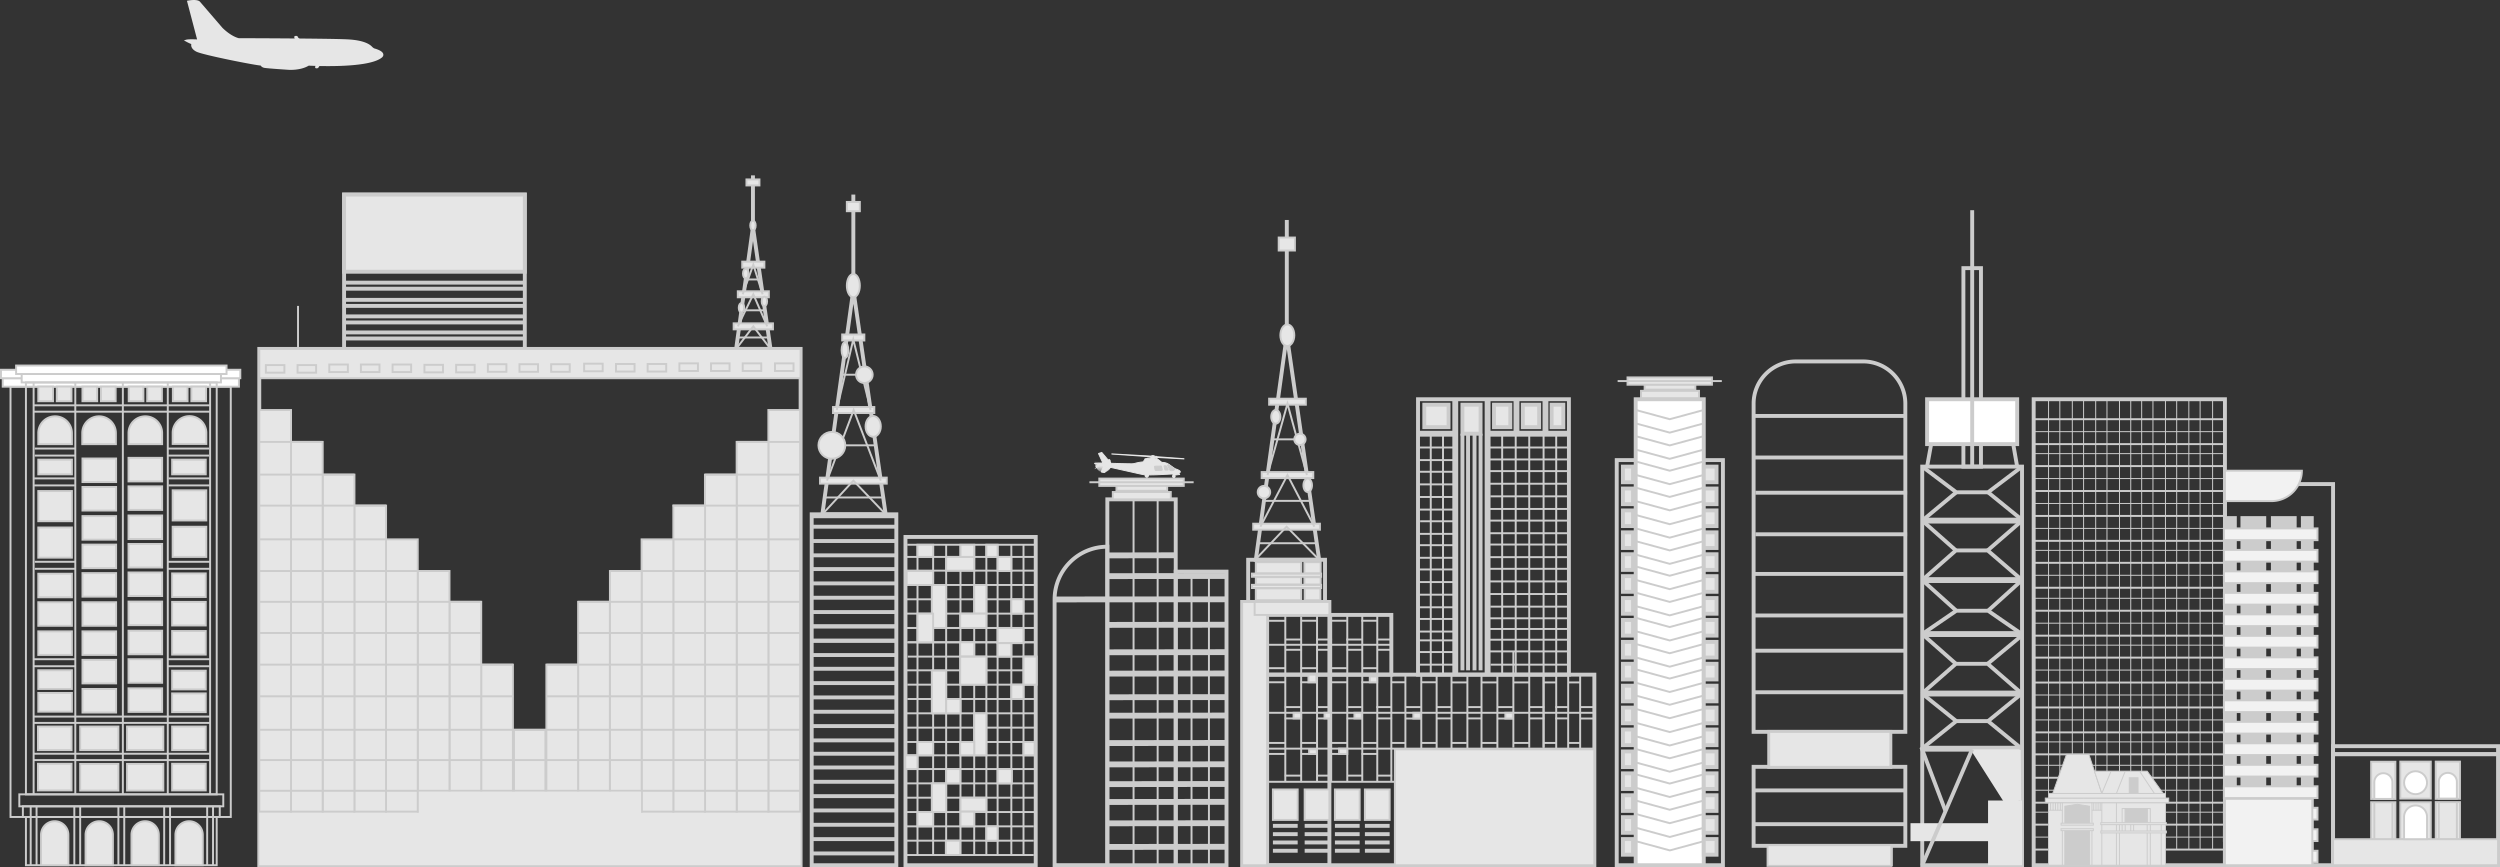 <svg xmlns="http://www.w3.org/2000/svg" xmlns:xlink="http://www.w3.org/1999/xlink" viewBox="0 0 1279.62 443.86"><rect x="0" y="0" width="1279.62" height="443.86" fill="#333333" stroke="none"/><defs><style>.cls-1,.cls-13,.cls-2{fill:none;}.cls-1,.cls-10,.cls-11,.cls-12,.cls-13,.cls-2,.cls-3,.cls-4,.cls-5,.cls-6,.cls-8,.cls-9{stroke:#ccc;}.cls-1,.cls-10,.cls-11,.cls-12,.cls-13,.cls-14,.cls-17,.cls-2,.cls-3,.cls-4,.cls-5,.cls-6,.cls-8,.cls-9{stroke-miterlimit:10;}.cls-1,.cls-3,.cls-5{stroke-width:2px;}.cls-12,.cls-14,.cls-17,.cls-3,.cls-4,.cls-7,.cls-8{fill:#e6e6e6;}.cls-5,.cls-6{fill:#fff;}.cls-8{stroke-width:3px;}.cls-9{fill:#f2f2f2;}.cls-10,.cls-11{fill:#ccc;}.cls-11,.cls-12,.cls-13,.cls-14{stroke-width:0.5px;}.cls-14,.cls-17{stroke:#e6e6e6;}.cls-15{fill:url(#Gradiente_sem_nome_9);}.cls-16{fill:url(#Gradiente_sem_nome_9-2);}</style><linearGradient id="Gradiente_sem_nome_9" x1="1130.5" y1="-25.7" x2="1130.66" y2="-19.27" gradientTransform="matrix(-0.99, -0.1, -0.1, 0.99, 1702.03, 526.4)" gradientUnits="userSpaceOnUse"><stop offset="0.26" stop-color="#e6e6e6" stop-opacity="0"/><stop offset="0.38" stop-color="#e6e6e6" stop-opacity="0.22"/><stop offset="0.54" stop-color="#e6e6e6" stop-opacity="0.49"/><stop offset="0.69" stop-color="#e6e6e6" stop-opacity="0.71"/><stop offset="0.82" stop-color="#e6e6e6" stop-opacity="0.87"/><stop offset="0.93" stop-color="#e6e6e6" stop-opacity="0.96"/><stop offset="1" stop-color="#e6e6e6"/></linearGradient><linearGradient id="Gradiente_sem_nome_9-2" x1="814.03" y1="902.59" x2="814.19" y2="909.02" gradientTransform="matrix(0.99, 0.1, 0.1, -0.99, -321.87, 1208.69)" xlink:href="#Gradiente_sem_nome_9"/></defs><title>Predios</title><g id="Desenho"><rect class="cls-1" x="463.46" y="274.84" width="66.67" height="168.03"/><rect class="cls-1" x="415.46" y="263.25" width="43.33" height="179.61"/><rect class="cls-2" x="5.38" y="197.91" width="112.74" height="220.26"/><rect class="cls-2" x="13.27" y="418.17" width="97.65" height="24.69"/><rect class="cls-1" x="1004.96" y="137.25" width="9" height="101.58"/><rect class="cls-1" x="1194.17" y="386.02" width="84.46" height="56.85"/><rect class="cls-1" x="1138.83" y="247.77" width="55.34" height="195.09"/><rect class="cls-1" x="1040.93" y="204.35" width="97.9" height="238.51"/><rect class="cls-1" x="983.89" y="238.83" width="51.08" height="204.03"/><rect class="cls-1" x="897.58" y="392.5" width="77.66" height="40.44"/><path class="cls-1" d="M919.17,185h34.48a21.59,21.59,0,0,1,21.59,21.59v168a0,0,0,0,1,0,0H897.58a0,0,0,0,1,0,0v-168A21.59,21.59,0,0,1,919.17,185Z"/><rect class="cls-3" x="905.57" y="374.62" width="62" height="17.88"/><rect class="cls-4" x="906.31" y="432.93" width="62" height="9.93"/><rect class="cls-1" x="827.52" y="235.5" width="54.35" height="207.36"/><rect class="cls-5" x="837.22" y="204.35" width="34.85" height="238.51"/><rect class="cls-5" x="986.38" y="204.35" width="46.11" height="22.97"/><rect class="cls-1" x="725.81" y="204.35" width="77.23" height="140.96"/><rect class="cls-1" x="635.79" y="308.11" width="44.66" height="134.76"/><rect class="cls-1" x="648.58" y="345.32" width="167.49" height="97.55"/><rect class="cls-1" x="648.58" y="314.74" width="63.57" height="30.58"/><rect class="cls-1" x="638.87" y="286.51" width="39.33" height="21.59"/><rect class="cls-1" x="1194.17" y="381.93" width="84.46" height="4.09"/><rect class="cls-1" x="601.79" y="292.59" width="26" height="150.28"/><rect class="cls-1" x="566.79" y="255.59" width="35" height="187.28"/><path class="cls-1" d="M566.79,279.83h0a0,0,0,0,1,0,0v163a0,0,0,0,1,0,0h-27a0,0,0,0,1,0,0v-136A27,27,0,0,1,566.79,279.83Z"/><polygon class="cls-1" points="642.79 286.51 658.65 171.59 675.2 286.51 642.79 286.51"/><polygon class="cls-1" points="420.92 263.25 436.78 148.32 453.32 263.25 420.92 263.25"/><line class="cls-3" x1="658.65" y1="171.59" x2="658.65" y2="112.59"/><line class="cls-3" x1="988.46" y1="227.32" x2="986.38" y2="238.83"/><line class="cls-3" x1="1032.48" y1="238.83" x2="1030.46" y2="227.32"/><line class="cls-3" x1="1009.46" y1="238.57" x2="1009.46" y2="107.59"/><rect class="cls-1" x="132.71" y="178.59" width="277.08" height="264.28"/><line class="cls-3" x1="436.78" y1="148.33" x2="436.78" y2="99.59"/><polygon class="cls-1" points="376.79 178.59 385.4 116.21 394.38 178.59 376.79 178.59"/><line class="cls-3" x1="385.4" y1="116.21" x2="385.4" y2="89.76"/><rect class="cls-2" x="9.89" y="406.59" width="104.4" height="6.13"/><rect class="cls-2" x="11.71" y="412.71" width="100.77" height="5.46"/><rect class="cls-6" x="1.39" y="193.59" width="120.9" height="4.33"/><rect class="cls-6" x="0.5" y="189.26" width="122.5" height="4.33"/><rect class="cls-6" x="11.1" y="191.42" width="102" height="4.33"/><rect class="cls-6" x="8.24" y="187.1" width="107.72" height="4.33"/><rect class="cls-2" x="13.27" y="195.75" width="97.65" height="210.84"/><rect class="cls-1" x="176.12" y="99.59" width="92.5" height="79"/></g><g id="Detalhes"><rect class="cls-7" x="132.71" y="415.44" width="277.08" height="27.42"/><rect class="cls-4" x="393.29" y="209.87" width="16.25" height="205.57"/><rect class="cls-4" x="377.05" y="226.19" width="16.25" height="189.25"/><rect class="cls-4" x="360.83" y="242.93" width="16.25" height="172.51"/><rect class="cls-4" x="344.65" y="258.79" width="16.25" height="156.65"/><rect class="cls-4" x="328.4" y="276.07" width="16.25" height="139.37"/><rect class="cls-4" x="312.19" y="292.28" width="16.25" height="123.16"/><rect class="cls-4" x="295.91" y="308.04" width="16.25" height="107.4"/><rect class="cls-4" x="279.66" y="340.2" width="16.25" height="75.24"/><rect class="cls-4" x="246.28" y="340.2" width="16.25" height="75.24"/><rect class="cls-4" x="263.09" y="373.55" width="16.07" height="41.89"/><rect class="cls-4" x="230.06" y="308.04" width="16.25" height="107.4"/><rect class="cls-4" x="213.82" y="292.28" width="16.25" height="123.16"/><rect class="cls-4" x="197.57" y="276.07" width="16.25" height="139.37"/><rect class="cls-4" x="181.35" y="258.79" width="16.25" height="156.65"/><rect class="cls-4" x="165.17" y="242.93" width="16.25" height="172.51"/><rect class="cls-4" x="148.92" y="226.19" width="16.25" height="189.25"/><rect class="cls-4" x="132.71" y="209.87" width="16.25" height="205.57"/><rect class="cls-4" x="132.71" y="178.59" width="277.08" height="15"/><rect class="cls-3" x="176.12" y="99.59" width="92.5" height="39.5"/><line class="cls-3" x1="176.12" y1="144.67" x2="268.62" y2="144.67"/><line class="cls-3" x1="176.12" y1="147.77" x2="268.62" y2="147.77"/><line class="cls-3" x1="176.12" y1="153.48" x2="268.62" y2="153.48"/><line class="cls-3" x1="176.12" y1="156.58" x2="268.62" y2="156.58"/><line class="cls-3" x1="176.12" y1="161.94" x2="268.62" y2="161.94"/><line class="cls-3" x1="176.12" y1="165.04" x2="268.62" y2="165.04"/><line class="cls-3" x1="176.12" y1="170.15" x2="268.62" y2="170.15"/><line class="cls-3" x1="176.12" y1="173.25" x2="268.62" y2="173.25"/><line class="cls-4" x1="132.71" y1="373.55" x2="409.79" y2="373.55"/><line class="cls-4" x1="132.59" y1="389.05" x2="409.67" y2="389.05"/><line class="cls-4" x1="132.72" y1="404.77" x2="409.8" y2="404.77"/><line class="cls-4" x1="279.66" y1="356.41" x2="409.8" y2="356.41"/><line class="cls-4" x1="132.53" y1="356.41" x2="262.67" y2="356.41"/><line class="cls-4" x1="132.53" y1="340.2" x2="262.67" y2="340.2"/><line class="cls-4" x1="132.53" y1="323.99" x2="246.42" y2="323.99"/><line class="cls-4" x1="132.53" y1="308.04" x2="246.42" y2="308.04"/><line class="cls-4" x1="132.65" y1="292.28" x2="230.18" y2="292.28"/><line class="cls-4" x1="132.65" y1="276.07" x2="197.6" y2="276.07"/><line class="cls-4" x1="132.65" y1="258.79" x2="197.6" y2="258.79"/><line class="cls-4" x1="132.58" y1="242.93" x2="181.42" y2="242.93"/><line class="cls-4" x1="132.58" y1="226.19" x2="165.17" y2="226.19"/><line class="cls-4" x1="312.16" y1="292.28" x2="409.7" y2="292.28"/><line class="cls-4" x1="344.6" y1="276.07" x2="409.55" y2="276.07"/><line class="cls-4" x1="344.31" y1="258.79" x2="409.26" y2="258.79"/><line class="cls-4" x1="360.93" y1="242.93" x2="409.76" y2="242.93"/><line class="cls-4" x1="377" y1="226.19" x2="409.59" y2="226.19"/><line class="cls-4" x1="295.82" y1="323.99" x2="409.72" y2="323.99"/><line class="cls-4" x1="295.82" y1="308.04" x2="409.72" y2="308.04"/><line class="cls-4" x1="279.69" y1="340.2" x2="409.83" y2="340.2"/><line class="cls-4" x1="152.54" y1="178.59" x2="152.54" y2="156.58"/><line class="cls-3" x1="415.72" y1="264.25" x2="459.05" y2="264.25"/><line class="cls-3" x1="415.72" y1="269.59" x2="459.05" y2="269.59"/><line class="cls-3" x1="415.46" y1="276.92" x2="458.79" y2="276.92"/><line class="cls-3" x1="415.46" y1="284.25" x2="458.79" y2="284.25"/><line class="cls-3" x1="415.59" y1="291.28" x2="458.92" y2="291.28"/><line class="cls-3" x1="415.33" y1="298.61" x2="458.66" y2="298.61"/><line class="cls-3" x1="415.33" y1="305.95" x2="458.66" y2="305.95"/><line class="cls-3" x1="415.09" y1="313.28" x2="458.42" y2="313.28"/><line class="cls-3" x1="414.83" y1="320.61" x2="458.16" y2="320.61"/><line class="cls-3" x1="414.83" y1="327.95" x2="458.16" y2="327.95"/><line class="cls-3" x1="415.27" y1="320.61" x2="458.6" y2="320.61"/><line class="cls-3" x1="415.01" y1="327.95" x2="458.34" y2="327.95"/><line class="cls-3" x1="415.01" y1="335.28" x2="458.34" y2="335.28"/><line class="cls-3" x1="415.14" y1="342.31" x2="458.47" y2="342.31"/><line class="cls-3" x1="414.88" y1="349.64" x2="458.21" y2="349.64"/><line class="cls-3" x1="414.88" y1="356.97" x2="458.21" y2="356.97"/><line class="cls-3" x1="414.64" y1="364.31" x2="457.97" y2="364.31"/><line class="cls-3" x1="415.38" y1="371.64" x2="458.71" y2="371.64"/><line class="cls-3" x1="415.38" y1="378.97" x2="458.71" y2="378.97"/><line class="cls-3" x1="415.46" y1="385.8" x2="458.79" y2="385.8"/><line class="cls-3" x1="415.59" y1="392.83" x2="458.92" y2="392.83"/><line class="cls-3" x1="415.33" y1="400.16" x2="458.66" y2="400.16"/><line class="cls-3" x1="415.33" y1="407.5" x2="458.66" y2="407.5"/><line class="cls-3" x1="415.09" y1="414.83" x2="458.42" y2="414.83"/><line class="cls-3" x1="415.83" y1="422.16" x2="459.16" y2="422.16"/><line class="cls-3" x1="415.83" y1="429.5" x2="459.16" y2="429.5"/><line class="cls-3" x1="415.83" y1="436.83" x2="459.16" y2="436.83"/><line class="cls-4" x1="463.87" y1="285.06" x2="530.12" y2="285.06"/><line class="cls-4" x1="464.36" y1="278.83" x2="530.61" y2="278.83"/><line class="cls-4" x1="464" y1="292.08" x2="530.12" y2="292.08"/><line class="cls-4" x1="464.09" y1="299.42" x2="529.37" y2="299.42"/><line class="cls-4" x1="464.09" y1="306.75" x2="529.37" y2="306.75"/><line class="cls-4" x1="463.73" y1="314.08" x2="530.12" y2="314.08"/><line class="cls-4" x1="498.65" y1="278.83" x2="498.65" y2="437.64"/><line class="cls-4" x1="504.87" y1="278.83" x2="504.87" y2="437.64"/><line class="cls-4" x1="491.62" y1="278.83" x2="491.62" y2="437.64"/><line class="cls-4" x1="517.65" y1="278.83" x2="517.65" y2="437.64"/><line class="cls-4" x1="523.88" y1="278.83" x2="523.88" y2="437.64"/><line class="cls-4" x1="510.62" y1="278.83" x2="510.62" y2="437.64"/><line class="cls-4" x1="484.29" y1="278.83" x2="484.29" y2="437.64"/><line class="cls-4" x1="477.62" y1="278.83" x2="477.62" y2="437.64"/><line class="cls-4" x1="469.62" y1="278.83" x2="469.62" y2="437.64"/><line class="cls-4" x1="463.34" y1="321.42" x2="528.62" y2="321.42"/><line class="cls-4" x1="464.34" y1="328.75" x2="529.62" y2="328.75"/><line class="cls-4" x1="464.01" y1="321.42" x2="529.29" y2="321.42"/><line class="cls-4" x1="464.61" y1="328.75" x2="529.89" y2="328.75"/><line class="cls-4" x1="464.61" y1="336.08" x2="529.89" y2="336.08"/><line class="cls-4" x1="463.81" y1="343.11" x2="529.09" y2="343.11"/><line class="cls-4" x1="464.42" y1="350.44" x2="529.7" y2="350.44"/><line class="cls-4" x1="464.42" y1="357.78" x2="529.7" y2="357.78"/><line class="cls-4" x1="464.06" y1="365.11" x2="529.34" y2="365.11"/><line class="cls-4" x1="464.17" y1="372.44" x2="529.45" y2="372.44"/><line class="cls-4" x1="464.17" y1="379.78" x2="529.45" y2="379.78"/><line class="cls-4" x1="464.28" y1="386.61" x2="529.57" y2="386.61"/><line class="cls-4" x1="464.48" y1="393.64" x2="529.76" y2="393.64"/><line class="cls-4" x1="464.09" y1="400.97" x2="529.37" y2="400.97"/><line class="cls-4" x1="464.09" y1="408.3" x2="529.37" y2="408.3"/><line class="cls-4" x1="463.73" y1="415.64" x2="530.12" y2="415.64"/><line class="cls-4" x1="463.84" y1="422.97" x2="529.12" y2="422.97"/><line class="cls-4" x1="463.84" y1="430.3" x2="529.12" y2="430.3"/><line class="cls-4" x1="463.84" y1="437.64" x2="529.12" y2="437.64"/><rect class="cls-4" x="469.62" y="278.83" width="8" height="6.23"/><rect class="cls-4" x="464.09" y="292.28" width="13.53" height="7.14"/><rect class="cls-4" x="476.95" y="299.42" width="7.33" height="22"/><rect class="cls-4" x="469.62" y="314.08" width="8" height="14.67"/><rect class="cls-4" x="484.29" y="285.06" width="14.36" height="7.03"/><rect class="cls-4" x="491.62" y="278.83" width="7.03" height="6.23"/><rect class="cls-4" x="504.87" y="278.83" width="5.75" height="6.23"/><rect class="cls-4" x="510.62" y="285.06" width="7.03" height="7.22"/><rect class="cls-4" x="498.65" y="299.42" width="6.23" height="14.67"/><rect class="cls-4" x="491.47" y="314.08" width="13.41" height="7.33"/><rect class="cls-4" x="517.65" y="306.75" width="6.23" height="7.33"/><rect class="cls-4" x="510.62" y="321.42" width="13.25" height="7.77"/><rect class="cls-4" x="510.62" y="329.19" width="7.03" height="6.9"/><rect class="cls-4" x="523.88" y="336.08" width="6.73" height="14.36"/><rect class="cls-4" x="517.65" y="350.44" width="6.23" height="7.33"/><rect class="cls-4" x="491.47" y="336.08" width="13.41" height="14.36"/><rect class="cls-4" x="476.95" y="343.26" width="7.33" height="21.85"/><rect class="cls-4" x="484.29" y="357.78" width="7.33" height="7.33"/><rect class="cls-4" x="469.62" y="379.78" width="8" height="6.83"/><rect class="cls-4" x="463.34" y="386.61" width="6.29" height="7.03"/><rect class="cls-4" x="476.95" y="400.97" width="7.33" height="14.67"/><rect class="cls-4" x="484.29" y="393.64" width="7.18" height="7.33"/><rect class="cls-4" x="469.62" y="415.64" width="8" height="7.33"/><rect class="cls-4" x="491.62" y="408.3" width="13.25" height="7.14"/><rect class="cls-4" x="491.62" y="415.44" width="7.03" height="7.53"/><rect class="cls-4" x="484.13" y="430.3" width="7.33" height="7.33"/><rect class="cls-4" x="504.87" y="422.97" width="5.75" height="7.33"/><rect class="cls-4" x="510.62" y="393.64" width="7.33" height="7.33"/><rect class="cls-4" x="523.88" y="379.78" width="5.69" height="6.83"/><rect class="cls-4" x="498.65" y="365.11" width="6.23" height="21.5"/><rect class="cls-4" x="491.47" y="379.78" width="7.18" height="6.83"/><rect class="cls-4" x="491.47" y="328.75" width="7.18" height="7.18"/><rect class="cls-4" x="136.08" y="186.87" width="9.5" height="3.88"/><rect class="cls-4" x="152.3" y="186.87" width="9.5" height="3.88"/><rect class="cls-4" x="168.54" y="186.57" width="9.5" height="3.88"/><rect class="cls-4" x="184.73" y="186.57" width="9.5" height="3.88"/><rect class="cls-4" x="200.94" y="186.57" width="9.5" height="3.88"/><rect class="cls-4" x="217.25" y="186.72" width="9.5" height="3.88"/><rect class="cls-4" x="233.46" y="186.72" width="9.5" height="3.88"/><rect class="cls-4" x="249.71" y="186.42" width="9.5" height="3.88"/><rect class="cls-4" x="265.89" y="186.42" width="9.5" height="3.88"/><rect class="cls-4" x="282.11" y="186.42" width="9.5" height="3.88"/><rect class="cls-4" x="298.98" y="186.15" width="9.5" height="3.88"/><rect class="cls-4" x="315.29" y="186.3" width="9.5" height="3.88"/><rect class="cls-4" x="331.5" y="186.3" width="9.5" height="3.88"/><rect class="cls-4" x="347.75" y="185.99" width="9.5" height="3.88"/><rect class="cls-4" x="363.93" y="185.99" width="9.5" height="3.88"/><rect class="cls-4" x="380.15" y="185.99" width="9.5" height="3.88"/><rect class="cls-4" x="396.67" y="185.99" width="9.5" height="3.88"/><rect class="cls-4" x="419.73" y="244.47" width="34.15" height="3.08"/><rect class="cls-4" x="641.45" y="268.05" width="34.15" height="3.08"/><rect class="cls-4" x="645.78" y="241.62" width="26.42" height="3.08"/><rect class="cls-4" x="649.6" y="204.07" width="18.79" height="3.08"/><rect class="cls-4" x="426.38" y="208.33" width="21.13" height="3.08"/><rect class="cls-4" x="431.07" y="171.2" width="11.34" height="3.08"/><rect class="cls-4" x="379.91" y="133.92" width="11.34" height="3.08"/><rect class="cls-4" x="382.07" y="91.84" width="6.65" height="3.08"/><rect class="cls-4" x="433.46" y="103.36" width="6.65" height="4.75"/><rect class="cls-4" x="654.5" y="121.58" width="8.3" height="6.65"/><rect class="cls-4" x="377.64" y="149.09" width="15.89" height="3.08"/><rect class="cls-4" x="375.52" y="165.5" width="20.12" height="3.08"/><polyline class="cls-2" points="420.92 263.25 436.81 246.01 453.32 263.25"/><polyline class="cls-2" points="423.3 246.01 436.95 209.87 450.84 246.01"/><polyline class="cls-2" points="428.29 209.87 436.75 173.74 445.64 209.87"/><line class="cls-4" x1="422.11" y1="254.63" x2="452.08" y2="254.63"/><line class="cls-4" x1="425.79" y1="227.94" x2="448.24" y2="227.94"/><path class="cls-4" d="M446.24,344.22" transform="translate(-15.46 -152.41)"/><line class="cls-4" x1="443.04" y1="191.8" x2="430.78" y2="191.8"/><polyline class="cls-2" points="376.79 178.59 385.58 167.04 394.38 178.59"/><polyline class="cls-2" points="377.64 167.04 385.58 150.63 392.71 167.04"/><polyline class="cls-2" points="380.15 150.63 385.58 135.46 390.35 150.63"/><line class="cls-4" x1="377.6" y1="172.74" x2="393.53" y2="172.74"/><line class="cls-4" x1="379.52" y1="158.83" x2="391.53" y2="158.83"/><line class="cls-4" x1="381.69" y1="143.04" x2="388.72" y2="143.04"/><circle class="cls-4" cx="425.79" cy="227.94" r="6.86"/><ellipse class="cls-4" cx="446.94" cy="218.25" rx="3.9" ry="5.33"/><circle class="cls-4" cx="442.42" cy="191.8" r="4.25"/><ellipse class="cls-4" cx="436.78" cy="146.21" rx="3.32" ry="5.96"/><ellipse class="cls-4" cx="432.49" cy="179.21" rx="1.71" ry="4.02"/><ellipse class="cls-4" cx="379.52" cy="157.54" rx="1.38" ry="2.42"/><ellipse class="cls-4" cx="391.25" cy="154.25" rx="1.38" ry="2.42"/><ellipse class="cls-4" cx="385.4" cy="115.42" rx="1.38" ry="2.42"/><ellipse class="cls-4" cx="381.69" cy="140.02" rx="1.38" ry="2.42"/><line class="cls-4" x1="17.21" y1="195.75" x2="17.21" y2="406.59"/><line class="cls-4" x1="38.54" y1="195.75" x2="38.54" y2="406.59"/><line class="cls-4" x1="62.88" y1="195.75" x2="62.88" y2="406.59"/><line class="cls-4" x1="85.88" y1="195.75" x2="85.88" y2="406.59"/><line class="cls-4" x1="107.54" y1="195.75" x2="107.54" y2="406.59"/><path class="cls-4" d="M28,420.34h0a7,7,0,0,1,7,7v15.53a0,0,0,0,1,0,0H21a0,0,0,0,1,0,0V427.34A7,7,0,0,1,28,420.34Z"/><path class="cls-4" d="M50.79,420.34h0a7,7,0,0,1,7,7v15.53a0,0,0,0,1,0,0h-14a0,0,0,0,1,0,0V427.34A7,7,0,0,1,50.79,420.34Z"/><path class="cls-4" d="M96.79,420.34h0a7,7,0,0,1,7,7v15.53a0,0,0,0,1,0,0h-14a0,0,0,0,1,0,0V427.34A7,7,0,0,1,96.79,420.34Z"/><path class="cls-4" d="M74.29,420.34h0a7,7,0,0,1,7,7v15.53a0,0,0,0,1,0,0h-14a0,0,0,0,1,0,0V427.34A7,7,0,0,1,74.29,420.34Z"/><line class="cls-4" x1="38.04" y1="412.71" x2="38.04" y2="442.86"/><line class="cls-4" x1="41.04" y1="412.71" x2="41.04" y2="442.86"/><line class="cls-4" x1="15.71" y1="412.71" x2="15.71" y2="442.86"/><line class="cls-4" x1="18.71" y1="412.71" x2="18.71" y2="442.86"/><line class="cls-4" x1="60.6" y1="412.71" x2="60.6" y2="442.86"/><line class="cls-4" x1="63.6" y1="412.71" x2="63.6" y2="442.86"/><line class="cls-4" x1="84.04" y1="412.71" x2="84.04" y2="442.86"/><line class="cls-4" x1="87.04" y1="412.71" x2="87.04" y2="442.86"/><line class="cls-4" x1="106.04" y1="412.71" x2="106.04" y2="442.86"/><line class="cls-4" x1="109.04" y1="412.71" x2="109.04" y2="442.86"/><line class="cls-4" x1="17.21" y1="389.05" x2="107.54" y2="389.05"/><line class="cls-4" x1="17.21" y1="385.8" x2="107.54" y2="385.8"/><line class="cls-4" x1="17.43" y1="370.02" x2="107.76" y2="370.02"/><line class="cls-4" x1="17.43" y1="366.78" x2="107.76" y2="366.78"/><line class="cls-4" x1="17.43" y1="210.72" x2="107.76" y2="210.72"/><line class="cls-4" x1="17.43" y1="207.47" x2="107.76" y2="207.47"/><rect class="cls-4" x="19.43" y="390.94" width="17.2" height="13.63"/><rect class="cls-4" x="41.04" y="391.01" width="19.56" height="13.63"/><rect class="cls-4" x="65.03" y="391.01" width="18.57" height="13.63"/><rect class="cls-4" x="88.11" y="390.94" width="17.19" height="13.63"/><rect class="cls-4" x="19.44" y="371.88" width="17.2" height="12.06"/><rect class="cls-4" x="19.6" y="354.69" width="17.2" height="9.58"/><rect class="cls-4" x="19.6" y="343.06" width="17.2" height="9.58"/><rect class="cls-4" x="88.11" y="354.92" width="17.2" height="9.58"/><rect class="cls-4" x="88.11" y="343.29" width="17.2" height="9.58"/><rect class="cls-4" x="19.6" y="323.16" width="17.2" height="12.06"/><rect class="cls-4" x="19.6" y="308.25" width="17.2" height="12.06"/><rect class="cls-4" x="19.6" y="293.66" width="17.2" height="12.06"/><rect class="cls-4" x="19.6" y="270" width="17.2" height="15.44"/><rect class="cls-4" x="19.6" y="251.34" width="17.2" height="15.44"/><rect class="cls-4" x="88.38" y="269.62" width="17.2" height="15.44"/><rect class="cls-4" x="88.38" y="250.96" width="17.2" height="15.44"/><rect class="cls-4" x="42.22" y="352.65" width="17.2" height="12.06"/><rect class="cls-4" x="42.22" y="337.74" width="17.2" height="12.06"/><rect class="cls-4" x="42.22" y="323.16" width="17.2" height="12.06"/><rect class="cls-4" x="42.22" y="308.25" width="17.2" height="12.06"/><rect class="cls-4" x="42.22" y="293.34" width="17.2" height="12.06"/><rect class="cls-4" x="42.22" y="278.75" width="17.2" height="12.06"/><rect class="cls-4" x="42.22" y="264.17" width="17.2" height="12.06"/><rect class="cls-4" x="42.22" y="249.26" width="17.2" height="12.06"/><rect class="cls-4" x="42.22" y="234.68" width="17.2" height="12.06"/><rect class="cls-4" x="19.6" y="235.27" width="17.2" height="7.52"/><rect class="cls-4" x="19.6" y="197.85" width="7.52" height="7.52"/><rect class="cls-4" x="29.07" y="197.85" width="7.52" height="7.52"/><rect class="cls-4" x="42.21" y="197.85" width="7.52" height="7.52"/><rect class="cls-4" x="51.68" y="197.85" width="7.52" height="7.52"/><rect class="cls-4" x="65.88" y="197.85" width="7.52" height="7.52"/><rect class="cls-4" x="75.35" y="197.85" width="7.52" height="7.52"/><rect class="cls-4" x="88.48" y="197.85" width="7.52" height="7.52"/><rect class="cls-4" x="97.95" y="197.85" width="7.52" height="7.52"/><rect class="cls-4" x="88.11" y="235.27" width="17.2" height="7.52"/><rect class="cls-4" x="65.78" y="352.32" width="17.2" height="12.06"/><rect class="cls-4" x="65.78" y="337.42" width="17.2" height="12.06"/><rect class="cls-4" x="65.78" y="322.83" width="17.2" height="12.06"/><rect class="cls-4" x="65.78" y="307.92" width="17.2" height="12.06"/><rect class="cls-4" x="65.78" y="293.01" width="17.2" height="12.06"/><rect class="cls-4" x="65.78" y="278.43" width="17.2" height="12.06"/><rect class="cls-4" x="65.78" y="263.85" width="17.2" height="12.06"/><rect class="cls-4" x="65.78" y="248.94" width="17.2" height="12.06"/><rect class="cls-4" x="65.78" y="234.35" width="17.2" height="12.06"/><rect class="cls-4" x="88.11" y="322.99" width="17.2" height="12.06"/><rect class="cls-4" x="88.11" y="308.08" width="17.2" height="12.06"/><rect class="cls-4" x="88.11" y="293.5" width="17.2" height="12.06"/><rect class="cls-4" x="41.04" y="371.88" width="19.56" height="12.06"/><rect class="cls-4" x="65.03" y="371.88" width="18.57" height="12.06"/><rect class="cls-4" x="88.11" y="371.88" width="17.2" height="12.06"/><line class="cls-4" x1="16.88" y1="341.01" x2="38.54" y2="341.01"/><line class="cls-4" x1="16.88" y1="337.42" x2="38.54" y2="337.42"/><line class="cls-4" x1="85.96" y1="341.01" x2="107.45" y2="341.01"/><line class="cls-4" x1="85.96" y1="337.42" x2="107.45" y2="337.42"/><line class="cls-4" x1="17.78" y1="291.14" x2="38.62" y2="291.14"/><line class="cls-4" x1="17.78" y1="287.55" x2="38.62" y2="287.55"/><line class="cls-4" x1="85.88" y1="291.14" x2="107.97" y2="291.14"/><line class="cls-4" x1="85.88" y1="287.55" x2="107.97" y2="287.55"/><line class="cls-4" x1="17.47" y1="248.46" x2="38.31" y2="248.46"/><line class="cls-4" x1="17.47" y1="244.87" x2="38.31" y2="244.87"/><line class="cls-4" x1="86.23" y1="248.46" x2="107.72" y2="248.46"/><line class="cls-4" x1="86.23" y1="244.87" x2="107.72" y2="244.87"/><line class="cls-4" x1="17.75" y1="233.19" x2="38.58" y2="233.19"/><line class="cls-4" x1="17.75" y1="229.59" x2="38.58" y2="229.59"/><line class="cls-4" x1="85.5" y1="233.19" x2="107" y2="233.19"/><line class="cls-4" x1="85.5" y1="229.59" x2="107" y2="229.59"/><path class="cls-4" d="M28.2,213.09h0a8.6,8.6,0,0,1,8.6,8.6v5.65a0,0,0,0,1,0,0H19.6a0,0,0,0,1,0,0v-5.65A8.6,8.6,0,0,1,28.2,213.09Z"/><path class="cls-4" d="M50.71,213.09h0a8.6,8.6,0,0,1,8.6,8.6v5.65a0,0,0,0,1,0,0H42.11a0,0,0,0,1,0,0v-5.65A8.6,8.6,0,0,1,50.71,213.09Z"/><path class="cls-4" d="M74.38,213.09h0a8.6,8.6,0,0,1,8.6,8.6v5.65a0,0,0,0,1,0,0H65.78a0,0,0,0,1,0,0v-5.65A8.6,8.6,0,0,1,74.38,213.09Z"/><path class="cls-4" d="M97,213h0a8.6,8.6,0,0,1,8.6,8.6v5.65a0,0,0,0,1,0,0H88.38a0,0,0,0,1,0,0v-5.65A8.6,8.6,0,0,1,97,213Z"/><line class="cls-8" x1="539.79" y1="306.83" x2="627.79" y2="306.75"/><line class="cls-8" x1="566.79" y1="319.86" x2="627.79" y2="319.77"/><line class="cls-8" x1="567.34" y1="294.89" x2="628.34" y2="294.81"/><line class="cls-8" x1="567.06" y1="284.29" x2="601.79" y2="284.21"/><line class="cls-8" x1="566.79" y1="333.88" x2="627.79" y2="333.8"/><line class="cls-8" x1="566.24" y1="344.8" x2="627.24" y2="344.72"/><line class="cls-8" x1="566.79" y1="356.89" x2="627.79" y2="356.81"/><line class="cls-8" x1="567.06" y1="366.33" x2="628.06" y2="366.25"/><line class="cls-8" x1="567.06" y1="380.35" x2="628.06" y2="380.27"/><line class="cls-8" x1="566.52" y1="391.27" x2="627.52" y2="391.19"/><line class="cls-8" x1="567.06" y1="401.36" x2="628.06" y2="401.28"/><line class="cls-8" x1="567.34" y1="410.5" x2="628.34" y2="410.42"/><line class="cls-8" x1="566.79" y1="421.42" x2="627.79" y2="421.34"/><line class="cls-8" x1="567.34" y1="433.51" x2="628.34" y2="433.43"/><line class="cls-4" x1="580.21" y1="255.59" x2="580.21" y2="442.86"/><line class="cls-4" x1="592.54" y1="255.59" x2="592.54" y2="442.86"/><line class="cls-4" x1="609.88" y1="294.89" x2="609.88" y2="442.86"/><line class="cls-4" x1="618.79" y1="294.89" x2="618.79" y2="442.86"/><rect class="cls-4" x="569.59" y="251.84" width="29.67" height="3.75"/><rect class="cls-4" x="571.45" y="248.54" width="25.96" height="2.67"/><rect class="cls-4" x="562.68" y="244.96" width="43.22" height="3.75"/><line class="cls-4" x1="557.62" y1="246.84" x2="610.96" y2="246.84"/><rect class="cls-4" x="839.95" y="200.05" width="29.67" height="3.75"/><rect class="cls-4" x="841.8" y="196.76" width="25.96" height="2.67"/><rect class="cls-4" x="833.04" y="193.17" width="43.22" height="3.75"/><line class="cls-4" x1="827.98" y1="195.05" x2="881.31" y2="195.05"/><rect class="cls-4" x="635.79" y="308.11" width="12.79" height="134.76"/><rect class="cls-4" x="642.19" y="308.11" width="38.26" height="6.63"/><polyline class="cls-2" points="642.46 286.51 658.53 269.59 675.2 286.51"/><polyline class="cls-2" points="645.13 269.59 658.99 243.16 672.76 269.59"/><line class="cls-4" x1="643.96" y1="278.05" x2="673.98" y2="278.05"/><line class="cls-4" x1="646.95" y1="256.37" x2="670.86" y2="256.37"/><polyline class="cls-2" points="648.77 243.16 658.99 206.61 668.95 243.16"/><line class="cls-4" x1="651.29" y1="224.88" x2="666.32" y2="224.88"/><ellipse class="cls-4" cx="658.92" cy="171.59" rx="3.56" ry="5.5"/><ellipse class="cls-4" cx="653.01" cy="213.34" rx="2.34" ry="3.5"/><circle class="cls-4" cx="665.37" cy="224.88" r="2.89"/><circle class="cls-4" cx="646.95" cy="251.9" r="3.19"/><ellipse class="cls-4" cx="669.35" cy="248.4" rx="2.19" ry="3.44"/><rect class="cls-4" x="640.82" y="293.59" width="35.39" height="1.63"/><rect class="cls-4" x="640.82" y="299.35" width="35.39" height="1.63"/><rect class="cls-4" x="642.79" y="287.75" width="23.26" height="5.67"/><rect class="cls-4" x="667.65" y="287.75" width="8.33" height="5.67"/><rect class="cls-4" x="642.79" y="295.42" width="23.21" height="3.73"/><rect class="cls-4" x="667.65" y="295.45" width="8.33" height="3.73"/><rect class="cls-4" x="642.79" y="301.15" width="23.21" height="6.07"/><rect class="cls-4" x="667.8" y="301.15" width="8.04" height="6.07"/><line class="cls-4" x1="648.77" y1="330.03" x2="712.15" y2="330.03"/><line class="cls-4" x1="648.68" y1="364.84" x2="816.07" y2="364.84"/><line class="cls-4" x1="648.68" y1="383.19" x2="816.07" y2="383.19"/><rect class="cls-4" x="713.97" y="383.56" width="102.1" height="59.31"/><line class="cls-4" x1="713.97" y1="400.16" x2="648.77" y2="400.16"/><rect class="cls-4" x="651.54" y="404.08" width="12.67" height="15.59"/><rect class="cls-4" x="667.79" y="404.08" width="12.67" height="15.59"/><rect class="cls-4" x="683.27" y="404.08" width="12.67" height="15.59"/><rect class="cls-4" x="698.62" y="404.08" width="12.67" height="15.59"/><line class="cls-3" x1="651.54" y1="422.71" x2="664.21" y2="422.71"/><line class="cls-3" x1="651.54" y1="426.96" x2="664.21" y2="426.96"/><line class="cls-3" x1="651.54" y1="431.21" x2="664.21" y2="431.21"/><line class="cls-3" x1="651.54" y1="435.46" x2="664.21" y2="435.46"/><line class="cls-3" x1="667.79" y1="422.71" x2="680.46" y2="422.71"/><line class="cls-3" x1="667.79" y1="426.96" x2="680.46" y2="426.96"/><line class="cls-3" x1="667.79" y1="431.21" x2="680.46" y2="431.21"/><line class="cls-3" x1="667.79" y1="435.46" x2="680.46" y2="435.46"/><line class="cls-3" x1="683.27" y1="422.71" x2="695.93" y2="422.71"/><line class="cls-3" x1="683.27" y1="426.96" x2="695.93" y2="426.96"/><line class="cls-3" x1="683.27" y1="431.21" x2="695.93" y2="431.21"/><line class="cls-3" x1="683.27" y1="435.46" x2="695.93" y2="435.46"/><line class="cls-3" x1="698.62" y1="422.71" x2="711.28" y2="422.71"/><line class="cls-3" x1="698.62" y1="426.96" x2="711.28" y2="426.96"/><line class="cls-3" x1="698.62" y1="431.21" x2="711.28" y2="431.21"/><line class="cls-3" x1="698.62" y1="435.46" x2="711.28" y2="435.46"/><line class="cls-4" x1="657.88" y1="314.74" x2="657.88" y2="400.16"/><line class="cls-4" x1="674.13" y1="315.25" x2="674.13" y2="399.97"/><line class="cls-4" x1="681.37" y1="315.25" x2="681.37" y2="399.97"/><line class="cls-4" x1="666" y1="315.62" x2="666" y2="400.34"/><line class="cls-4" x1="689.6" y1="314.74" x2="689.6" y2="399.97"/><line class="cls-4" x1="697.27" y1="314.19" x2="697.27" y2="399.97"/><line class="cls-4" x1="704.95" y1="315.25" x2="704.95" y2="399.97"/><line class="cls-4" x1="712.15" y1="315.25" x2="712.15" y2="399.97"/><line class="cls-4" x1="719.35" y1="344.8" x2="719.35" y2="383.32"/><line class="cls-4" x1="751.08" y1="344.77" x2="751.08" y2="383.38"/><line class="cls-4" x1="766.43" y1="345.13" x2="766.43" y2="383.38"/><line class="cls-4" x1="727.48" y1="344.97" x2="727.48" y2="383.17"/><line class="cls-4" x1="742.95" y1="344.71" x2="742.95" y2="383.32"/><line class="cls-4" x1="758.3" y1="344.95" x2="758.3" y2="383.32"/><line class="cls-4" x1="774.61" y1="333.52" x2="774.61" y2="382.66"/><line class="cls-4" x1="790.08" y1="344.88" x2="790.08" y2="382.73"/><line class="cls-4" x1="808.8" y1="345.29" x2="808.8" y2="383.19"/><line class="cls-4" x1="802.67" y1="333.29" x2="802.67" y2="383.38"/><line class="cls-8" x1="725.81" y1="221.99" x2="744.88" y2="221.99"/><line class="cls-8" x1="761.83" y1="221.99" x2="803.04" y2="221.99"/><path class="cls-8" d="M766.53,356.77" transform="translate(-15.46 -152.41)"/><line class="cls-8" x1="744.88" y1="344.71" x2="744.88" y2="204.07"/><line class="cls-8" x1="761.43" y1="344.71" x2="761.43" y2="204.07"/><line class="cls-8" x1="776.21" y1="204.07" x2="776.21" y2="221.08"/><line class="cls-8" x1="791.05" y1="204.07" x2="791.05" y2="221.08"/><line class="cls-4" x1="768.88" y1="221.99" x2="768.88" y2="344.71"/><line class="cls-4" x1="732.33" y1="221.99" x2="732.33" y2="344.71"/><line class="cls-4" x1="738.6" y1="221.99" x2="738.6" y2="344.71"/><line class="cls-4" x1="775.81" y1="221.99" x2="775.81" y2="344.71"/><polyline class="cls-4" points="782.74 221.99 782.74 333.59 782.74 382.73"/><polyline class="cls-4" points="790.08 221.99 790.08 333.59 790.08 382.73"/><polyline class="cls-4" points="796.54 222.82 796.54 334.42 796.54 383.56"/><line class="cls-4" x1="735.34" y1="345.29" x2="735.34" y2="383.19"/><line class="cls-4" x1="725.81" y1="229.05" x2="744.88" y2="229.05"/><line class="cls-4" x1="726.34" y1="235.5" x2="745.4" y2="235.5"/><line class="cls-4" x1="726.48" y1="241.47" x2="745.54" y2="241.47"/><line class="cls-4" x1="726" y1="247.93" x2="745.07" y2="247.93"/><line class="cls-4" x1="726.21" y1="254.38" x2="745.27" y2="254.38"/><line class="cls-4" x1="726.73" y1="260.83" x2="745.8" y2="260.83"/><line class="cls-4" x1="726.88" y1="266.81" x2="745.94" y2="266.81"/><line class="cls-4" x1="726.4" y1="273.26" x2="745.47" y2="273.26"/><line class="cls-4" x1="725.28" y1="279.05" x2="744.34" y2="279.05"/><line class="cls-4" x1="725.8" y1="285.51" x2="744.87" y2="285.51"/><line class="cls-4" x1="725.95" y1="291.48" x2="745.01" y2="291.48"/><line class="cls-4" x1="725.47" y1="297.93" x2="744.53" y2="297.93"/><line class="cls-4" x1="725.68" y1="304.39" x2="744.74" y2="304.39"/><line class="cls-4" x1="726.2" y1="310.84" x2="745.27" y2="310.84"/><line class="cls-4" x1="726.34" y1="316.81" x2="745.41" y2="316.81"/><line class="cls-4" x1="725.87" y1="323.26" x2="744.93" y2="323.26"/><line class="cls-4" x1="726.3" y1="327.78" x2="745.36" y2="327.78"/><line class="cls-4" x1="726.44" y1="333.75" x2="745.5" y2="333.75"/><line class="cls-4" x1="761.98" y1="235.17" x2="803.04" y2="235.17"/><line class="cls-4" x1="761.43" y1="241.14" x2="802.23" y2="241.14"/><line class="cls-4" x1="762.39" y1="247.6" x2="802.67" y2="247.6"/><line class="cls-4" x1="762.81" y1="254.05" x2="803.04" y2="254.05"/><line class="cls-4" x1="761.72" y1="260.5" x2="802.75" y2="260.5"/><line class="cls-4" x1="761.3" y1="266.47" x2="803.04" y2="266.47"/><line class="cls-4" x1="761.98" y1="272.93" x2="802.07" y2="272.93"/><line class="cls-4" x1="760.91" y1="278.72" x2="802.75" y2="278.72"/><line class="cls-4" x1="761.98" y1="285.18" x2="802.67" y2="285.18"/><line class="cls-4" x1="762.27" y1="291.15" x2="803.04" y2="291.15"/><line class="cls-4" x1="761.3" y1="297.6" x2="803.04" y2="297.6"/><line class="cls-4" x1="761.72" y1="304.05" x2="803.04" y2="304.05"/><line class="cls-4" x1="762.79" y1="310.51" x2="802.67" y2="310.51"/><line class="cls-4" x1="762.11" y1="316.48" x2="803.04" y2="316.48"/><line class="cls-4" x1="762.11" y1="321.93" x2="803.04" y2="321.93"/><line class="cls-4" x1="761.98" y1="327.44" x2="802.67" y2="327.44"/><line class="cls-4" x1="761.43" y1="333.42" x2="802.15" y2="333.42"/><line class="cls-4" x1="725.96" y1="340.2" x2="745.03" y2="340.2"/><line class="cls-4" x1="762.95" y1="340.2" x2="802.67" y2="340.2"/><line class="cls-4" x1="761.43" y1="229.05" x2="802.67" y2="229.05"/><line class="cls-3" x1="748.54" y1="343.11" x2="748.54" y2="221.99"/><line class="cls-3" x1="751.42" y1="343.11" x2="751.42" y2="221.99"/><line class="cls-3" x1="754.73" y1="343.11" x2="754.73" y2="221.99"/><line class="cls-3" x1="757.82" y1="343.11" x2="757.82" y2="221.99"/><rect class="cls-3" x="748.54" y="207.14" width="9.28" height="14.85"/><rect class="cls-3" x="764.7" y="207.14" width="8.35" height="11.51"/><rect class="cls-3" x="729.03" y="207.14" width="12.41" height="11.51"/><rect class="cls-3" x="779.45" y="207.14" width="8.35" height="11.51"/><rect class="cls-3" x="794.19" y="207.14" width="5.99" height="11.51"/><line class="cls-4" x1="648.77" y1="317.75" x2="657.88" y2="317.75"/><line class="cls-4" x1="657.88" y1="327.34" x2="665.91" y2="327.34"/><line class="cls-4" x1="666.05" y1="317.72" x2="674.08" y2="317.72"/><line class="cls-4" x1="673.78" y1="327.34" x2="681.82" y2="327.34"/><line class="cls-4" x1="681.37" y1="317.72" x2="689.4" y2="317.72"/><line class="cls-4" x1="689.14" y1="327.34" x2="697.18" y2="327.34"/><line class="cls-4" x1="696.86" y1="317.72" x2="704.89" y2="317.72"/><line class="cls-4" x1="704.89" y1="327.34" x2="712.92" y2="327.34"/><line class="cls-4" x1="657.78" y1="332.59" x2="666.44" y2="332.59"/><line class="cls-4" x1="665.73" y1="342" x2="674.4" y2="342"/><line class="cls-4" x1="673.78" y1="332.59" x2="681.37" y2="332.59"/><line class="cls-4" x1="681.37" y1="342" x2="689.35" y2="342"/><line class="cls-4" x1="689.35" y1="332.59" x2="697.18" y2="332.59"/><line class="cls-4" x1="697.33" y1="342" x2="704.89" y2="342"/><line class="cls-4" x1="704.89" y1="332.59" x2="712.15" y2="332.59"/><line class="cls-4" x1="648.68" y1="342" x2="657.78" y2="342"/><line class="cls-4" x1="665.73" y1="349.22" x2="674.13" y2="349.22"/><line class="cls-4" x1="665.87" y1="380.27" x2="674.26" y2="380.27"/><line class="cls-4" x1="665.87" y1="385.9" x2="674.26" y2="385.9"/><line class="cls-4" x1="681.19" y1="349.22" x2="689.58" y2="349.22"/><line class="cls-4" x1="681.5" y1="380.27" x2="689.9" y2="380.27"/><line class="cls-4" x1="681.19" y1="385.9" x2="689.58" y2="385.9"/><line class="cls-4" x1="696.92" y1="349.22" x2="705.31" y2="349.22"/><line class="cls-4" x1="696.92" y1="380.27" x2="705.31" y2="380.27"/><line class="cls-4" x1="696.92" y1="385.9" x2="705.31" y2="385.9"/><line class="cls-4" x1="712.15" y1="349.22" x2="719.35" y2="349.22"/><line class="cls-4" x1="712.15" y1="380.27" x2="719.35" y2="380.27"/><line class="cls-4" x1="727.48" y1="349.22" x2="735.34" y2="349.22"/><line class="cls-4" x1="727.48" y1="380.27" x2="735.34" y2="380.27"/><line class="cls-4" x1="743.08" y1="349.3" x2="750.95" y2="349.3"/><line class="cls-4" x1="742.89" y1="380.27" x2="750.75" y2="380.27"/><line class="cls-4" x1="758.43" y1="349.3" x2="766.3" y2="349.3"/><line class="cls-4" x1="758.43" y1="380.27" x2="766.3" y2="380.27"/><line class="cls-4" x1="774.74" y1="349.3" x2="782.61" y2="349.3"/><line class="cls-4" x1="774.74" y1="380.27" x2="782.61" y2="380.27"/><line class="cls-4" x1="789.77" y1="349.3" x2="796.79" y2="349.3"/><line class="cls-4" x1="789.77" y1="380.27" x2="796.79" y2="380.27"/><line class="cls-4" x1="802.67" y1="349.3" x2="809.06" y2="349.3"/><line class="cls-4" x1="802.67" y1="380.27" x2="809.06" y2="380.27"/><line class="cls-4" x1="648.72" y1="349.22" x2="657.73" y2="349.22"/><line class="cls-4" x1="649.11" y1="380.27" x2="658.12" y2="380.27"/><line class="cls-4" x1="649.11" y1="385.9" x2="658.12" y2="385.9"/><line class="cls-4" x1="657.61" y1="361.92" x2="666" y2="361.92"/><line class="cls-4" x1="657.61" y1="367.72" x2="666" y2="367.72"/><line class="cls-4" x1="657.61" y1="397" x2="666" y2="397"/><line class="cls-4" x1="674.13" y1="361.92" x2="681.77" y2="361.92"/><line class="cls-4" x1="674.13" y1="367.72" x2="681.77" y2="367.72"/><line class="cls-4" x1="673.98" y1="397" x2="681.62" y2="397"/><line class="cls-4" x1="689.34" y1="361.92" x2="696.98" y2="361.92"/><line class="cls-4" x1="689.34" y1="367.72" x2="696.98" y2="367.72"/><line class="cls-4" x1="689.6" y1="397" x2="697.25" y2="397"/><line class="cls-4" x1="704.49" y1="361.92" x2="712.14" y2="361.92"/><line class="cls-4" x1="704.89" y1="367.72" x2="712.54" y2="367.72"/><line class="cls-4" x1="704.89" y1="397" x2="712.54" y2="397"/><line class="cls-4" x1="719.59" y1="361.92" x2="727.24" y2="361.92"/><line class="cls-4" x1="719.59" y1="367.77" x2="727.24" y2="367.77"/><line class="cls-4" x1="735.45" y1="361.92" x2="743.1" y2="361.92"/><line class="cls-4" x1="735.45" y1="367.72" x2="743.1" y2="367.72"/><line class="cls-4" x1="750.86" y1="361.92" x2="758.51" y2="361.92"/><line class="cls-4" x1="750.9" y1="367.72" x2="758.55" y2="367.72"/><line class="cls-4" x1="766.69" y1="361.92" x2="774.34" y2="361.92"/><line class="cls-4" x1="766.69" y1="367.77" x2="774.34" y2="367.77"/><line class="cls-4" x1="782.81" y1="361.92" x2="790.46" y2="361.92"/><line class="cls-4" x1="782.81" y1="367.72" x2="790.46" y2="367.72"/><line class="cls-4" x1="796.08" y1="361.92" x2="802.8" y2="361.92"/><line class="cls-4" x1="796.08" y1="367.72" x2="802.8" y2="367.72"/><line class="cls-4" x1="808.8" y1="361.92" x2="816.45" y2="361.92"/><line class="cls-4" x1="808.8" y1="367.77" x2="816.45" y2="367.77"/><rect class="cls-4" x="669.72" y="345.32" width="4.06" height="3.91"/><rect class="cls-4" x="701.11" y="346.25" width="3.78" height="2.97"/><rect class="cls-4" x="677.95" y="364.84" width="3.24" height="2.88"/><rect class="cls-4" x="662.11" y="364.84" width="3.89" height="2.88"/><rect class="cls-4" x="693.26" y="364.84" width="3.72" height="2.88"/><rect class="cls-4" x="670.06" y="383.56" width="3.91" height="2.34"/><rect class="cls-4" x="685.39" y="383.19" width="4.2" height="2.71"/><rect class="cls-4" x="723.42" y="364.84" width="3.82" height="2.92"/><rect class="cls-4" x="770.52" y="364.84" width="3.82" height="2.92"/><rect class="cls-4" x="905.57" y="374.62" width="62" height="17.88"/><rect class="cls-4" x="904.72" y="432.6" width="63.37" height="10.6"/><line class="cls-3" x1="897.58" y1="212.9" x2="975.24" y2="212.9"/><line class="cls-3" x1="897.58" y1="234.17" x2="975.24" y2="234.17"/><line class="cls-3" x1="898.48" y1="252.2" x2="976.14" y2="252.2"/><line class="cls-3" x1="898.48" y1="273.47" x2="976.14" y2="273.47"/><line class="cls-3" x1="897.12" y1="293.76" x2="974.78" y2="293.76"/><line class="cls-3" x1="897.12" y1="315.03" x2="974.78" y2="315.03"/><line class="cls-3" x1="898.03" y1="333.06" x2="975.69" y2="333.06"/><line class="cls-3" x1="898.03" y1="354.33" x2="975.69" y2="354.33"/><line class="cls-3" x1="897.12" y1="404.57" x2="974.78" y2="404.57"/><line class="cls-3" x1="897.12" y1="421.85" x2="974.78" y2="421.85"/><rect class="cls-3" x="830.69" y="238.83" width="5.19" height="8.01"/><rect class="cls-3" x="830.69" y="250.05" width="5.19" height="8.01"/><rect class="cls-3" x="830.69" y="261.26" width="5.19" height="8.01"/><rect class="cls-3" x="830.69" y="272.48" width="5.19" height="8.01"/><rect class="cls-3" x="830.69" y="283.69" width="5.19" height="8.01"/><rect class="cls-3" x="830.69" y="294.9" width="5.19" height="8.01"/><rect class="cls-3" x="830.69" y="306.12" width="5.19" height="8.01"/><rect class="cls-3" x="830.69" y="317.33" width="5.19" height="8.01"/><rect class="cls-3" x="830.69" y="328.55" width="5.19" height="8.01"/><rect class="cls-3" x="830.69" y="339.76" width="5.19" height="8.01"/><rect class="cls-3" x="830.69" y="350.97" width="5.19" height="8.01"/><rect class="cls-3" x="830.69" y="362.19" width="5.19" height="8.01"/><rect class="cls-3" x="830.69" y="373.4" width="5.19" height="8.01"/><rect class="cls-3" x="830.69" y="384.62" width="5.19" height="8.01"/><rect class="cls-3" x="830.69" y="395.83" width="5.19" height="8.01"/><rect class="cls-3" x="830.69" y="407.05" width="5.19" height="8.01"/><rect class="cls-3" x="830.69" y="418.26" width="5.19" height="8.01"/><rect class="cls-3" x="830.69" y="429.47" width="5.19" height="8.01"/><rect class="cls-3" x="872.07" y="238.83" width="6.53" height="8.01"/><rect class="cls-3" x="872.07" y="250.05" width="6.53" height="8.01"/><rect class="cls-3" x="872.07" y="261.26" width="6.53" height="8.01"/><rect class="cls-3" x="872.07" y="272.48" width="6.53" height="8.01"/><rect class="cls-3" x="872.07" y="283.69" width="6.53" height="8.01"/><rect class="cls-3" x="872.07" y="294.9" width="6.53" height="8.01"/><rect class="cls-3" x="872.07" y="306.12" width="6.53" height="8.01"/><rect class="cls-3" x="872.07" y="317.33" width="6.53" height="8.01"/><rect class="cls-3" x="872.07" y="328.55" width="6.53" height="8.01"/><rect class="cls-3" x="872.07" y="339.76" width="6.53" height="8.01"/><rect class="cls-3" x="872.07" y="350.97" width="6.53" height="8.01"/><rect class="cls-3" x="872.07" y="362.19" width="6.53" height="8.01"/><rect class="cls-3" x="872.07" y="373.4" width="6.53" height="8.01"/><rect class="cls-3" x="872.07" y="384.62" width="6.53" height="8.01"/><rect class="cls-3" x="872.07" y="395.83" width="6.53" height="8.01"/><rect class="cls-3" x="872.07" y="407.05" width="6.53" height="8.01"/><rect class="cls-3" x="872.07" y="418.26" width="6.53" height="8.01"/><rect class="cls-3" x="872.07" y="429.47" width="6.53" height="8.01"/><polyline class="cls-2" points="837.22 209.84 854.65 214.57 872.07 209.84"/><polyline class="cls-2" points="837.22 216.71 854.65 221.44 872.07 216.71"/><polyline class="cls-2" points="837.22 223.25 854.65 227.98 872.07 223.25"/><polyline class="cls-2" points="837.22 230.12 854.65 234.85 872.07 230.12"/><polyline class="cls-2" points="837.22 236.2 854.65 240.93 872.07 236.2"/><polyline class="cls-2" points="837.22 243.08 854.65 247.81 872.07 243.08"/><polyline class="cls-2" points="837.22 249.61 854.65 254.34 872.07 249.61"/><polyline class="cls-2" points="837.22 256.49 854.65 261.22 872.07 256.49"/><polyline class="cls-2" points="837.22 263.58 854.65 268.31 872.07 263.58"/><polyline class="cls-2" points="837.22 270.46 854.65 275.19 872.07 270.46"/><polyline class="cls-2" points="837.22 277 854.65 281.73 872.07 277"/><polyline class="cls-2" points="837.22 283.87 854.65 288.6 872.07 283.87"/><polyline class="cls-2" points="837.22 289.95 854.65 294.68 872.07 289.95"/><polyline class="cls-2" points="837.22 296.83 854.65 301.56 872.07 296.83"/><polyline class="cls-2" points="837.22 303.36 854.65 308.09 872.07 303.36"/><polyline class="cls-2" points="837.22 310.24 854.65 314.97 872.07 310.24"/><polyline class="cls-2" points="837.22 316.22 854.65 320.95 872.07 316.22"/><polyline class="cls-2" points="837.22 323.09 854.65 327.82 872.07 323.09"/><polyline class="cls-2" points="837.22 329.63 854.65 334.36 872.07 329.63"/><polyline class="cls-2" points="837.22 336.5 854.65 341.24 872.07 336.5"/><polyline class="cls-2" points="837.22 342.58 854.65 347.31 872.07 342.58"/><polyline class="cls-2" points="837.22 349.46 854.65 354.19 872.07 349.46"/><polyline class="cls-2" points="837.22 356 854.65 360.73 872.07 356"/><polyline class="cls-2" points="837.22 362.87 854.65 367.6 872.07 362.87"/><polyline class="cls-2" points="837.22 369.96 854.65 374.7 872.07 369.96"/><polyline class="cls-2" points="837.22 376.84 854.65 381.57 872.07 376.84"/><polyline class="cls-2" points="837.22 383.38 854.65 388.11 872.07 383.38"/><polyline class="cls-2" points="837.22 390.25 854.65 394.98 872.07 390.25"/><polyline class="cls-2" points="837.22 396.33 854.65 401.06 872.07 396.33"/><polyline class="cls-2" points="837.22 403.21 854.65 407.94 872.07 403.21"/><polyline class="cls-2" points="837.22 409.74 854.65 414.47 872.07 409.74"/><polyline class="cls-2" points="837.22 416.62 854.65 421.35 872.07 416.62"/><polyline class="cls-2" points="837.27 423.67 854.7 428.4 872.12 423.67"/><polyline class="cls-2" points="837.27 430.55 854.7 435.28 872.12 430.55"/><line class="cls-8" x1="1034.97" y1="266.47" x2="983.89" y2="266.47"/><line class="cls-8" x1="1034.97" y1="296.91" x2="983.89" y2="296.91"/><line class="cls-8" x1="983.77" y1="324.54" x2="1034.85" y2="324.54"/><line class="cls-8" x1="983.77" y1="354.98" x2="1034.85" y2="354.98"/><line class="cls-8" x1="983.71" y1="383.22" x2="1034.79" y2="383.22"/><polyline class="cls-1" points="1034.97 238.83 1017.58 251.98 1001.33 251.98 983.89 238.83"/><polyline class="cls-1" points="1034.97 296.91 1017.38 281.73 1001.13 281.73 983.89 296.91"/><polyline class="cls-1" points="983.89 324.54 1001.33 312.6 1017.58 312.6 1034.85 324.54"/><polyline class="cls-1" points="983.77 354.98 1001.13 339.76 1017.38 339.76 1034.85 354.98"/><path class="cls-3" d="M1033,404.39" transform="translate(-15.46 -152.41)"/><line class="cls-3" x1="1034.79" y1="265.95" x2="1017.58" y2="251.98"/><line class="cls-3" x1="1001.33" y1="251.98" x2="983.89" y2="266.47"/><line class="cls-3" x1="1034.97" y1="266.47" x2="1017.38" y2="281.73"/><line class="cls-3" x1="1001.13" y1="281.73" x2="983.89" y2="266.47"/><line class="cls-3" x1="1017.58" y1="312.6" x2="1034.97" y2="296.91"/><line class="cls-3" x1="1001.33" y1="312.6" x2="983.89" y2="296.91"/><line class="cls-3" x1="1017.38" y1="339.76" x2="1034.79" y2="325.34"/><line class="cls-3" x1="1001.13" y1="339.76" x2="983.89" y2="324.54"/><line class="cls-3" x1="1017.58" y1="369.1" x2="1034.85" y2="354.98"/><line class="cls-3" x1="1001.33" y1="369.1" x2="983.77" y2="354.98"/><rect class="cls-7" x="1017.58" y="409.74" width="17.39" height="33.12"/><rect class="cls-7" x="977.88" y="421.35" width="43.67" height="9.2"/><polygon class="cls-7" points="1025.65 410.46 1008.55 383.56 1034.36 383.56 1034.54 409.88 1025.65 410.46"/><line class="cls-3" x1="1009.43" y1="383.56" x2="983.89" y2="442.86"/><polyline class="cls-1" points="995.75 415.05 983.71 383.22 1001.33 369.1 1017.58 369.1 1034.79 383.22"/><rect class="cls-7" x="214.38" y="405.21" width="113.77" height="12.03"/><rect class="cls-4" x="1213.67" y="389.89" width="12.4" height="19.04"/><rect class="cls-4" x="1246.72" y="389.83" width="12.4" height="19.04"/><rect class="cls-4" x="1246.72" y="410.56" width="12.4" height="19.04"/><rect class="cls-4" x="1213.67" y="410.62" width="12.4" height="19.04"/><rect class="cls-4" x="1228.59" y="389.83" width="15.6" height="18.92"/><rect class="cls-4" x="1228.59" y="410.62" width="15.6" height="18.92"/><rect class="cls-4" x="1194.17" y="429.54" width="84.46" height="13.32"/><circle class="cls-6" cx="1236.4" cy="400.63" r="5.88"/><path class="cls-6" d="M1219.92,395.76h0a4.62,4.62,0,0,1,4.62,4.62v8.54a0,0,0,0,1,0,0h-9.25a0,0,0,0,1,0,0v-8.54A4.62,4.62,0,0,1,1219.92,395.76Z"/><path class="cls-6" d="M1252.92,395.59h0a4.62,4.62,0,0,1,4.62,4.62v8.54a0,0,0,0,1,0,0h-9.25a0,0,0,0,1,0,0v-8.54a4.62,4.62,0,0,1,4.62-4.62Z"/><path class="cls-6" d="M1236.4,412.27h0a5.87,5.87,0,0,1,5.87,5.87v11.39a0,0,0,0,1,0,0h-11.75a0,0,0,0,1,0,0V418.15A5.87,5.87,0,0,1,1236.4,412.27Z"/><line class="cls-6" x1="1215.29" y1="410.56" x2="1215.29" y2="429.54"/><line class="cls-6" x1="1224.54" y1="410.56" x2="1224.54" y2="429.54"/><line class="cls-6" x1="1248.3" y1="410.62" x2="1248.3" y2="429.54"/><line class="cls-6" x1="1257.55" y1="410.62" x2="1257.55" y2="429.54"/><path class="cls-9" d="M1138.83,240.93h39.38a0,0,0,0,1,0,0v0a15.56,15.56,0,0,1-15.56,15.56h-23.82a0,0,0,0,1,0,0V240.93A0,0,0,0,1,1138.83,240.93Z"/><rect class="cls-10" x="1147.28" y="264.68" width="12.18" height="177.6"/><rect class="cls-10" x="1162.86" y="264.68" width="12.18" height="177.6"/><rect class="cls-10" x="1138.83" y="264.68" width="5.57" height="177.6"/><rect class="cls-10" x="1178.21" y="264.68" width="5.57" height="177.6"/><rect class="cls-9" x="1138.3" y="270.46" width="47.91" height="6.02"/><rect class="cls-9" x="1138.3" y="281.46" width="47.91" height="6.02"/><rect class="cls-9" x="1138.3" y="292.46" width="47.91" height="6.02"/><rect class="cls-9" x="1138.3" y="303.46" width="47.91" height="6.02"/><rect class="cls-9" x="1138.3" y="314.46" width="47.91" height="6.02"/><rect class="cls-9" x="1138.3" y="325.46" width="47.91" height="6.02"/><rect class="cls-9" x="1138.3" y="336.46" width="47.91" height="6.02"/><rect class="cls-9" x="1138.3" y="347.46" width="47.91" height="6.02"/><rect class="cls-9" x="1138.3" y="358.46" width="47.91" height="6.02"/><rect class="cls-9" x="1138.3" y="369.46" width="47.91" height="6.02"/><rect class="cls-9" x="1138.3" y="380.46" width="47.91" height="6.02"/><rect class="cls-9" x="1138.3" y="391.46" width="47.91" height="6.02"/><rect class="cls-9" x="1138.3" y="402.46" width="47.91" height="6.02"/><rect class="cls-9" x="1138.3" y="413.46" width="47.91" height="6.02"/><rect class="cls-9" x="1138.3" y="424.46" width="47.91" height="6.02"/><rect class="cls-9" x="1138.3" y="435.46" width="47.91" height="6.02"/><rect class="cls-9" x="1138.83" y="408.87" width="44.71" height="33.99"/><line class="cls-10" x1="1040.93" y1="214.57" x2="1138.3" y2="214.57"/><line class="cls-10" x1="1040.93" y1="227.32" x2="1138.3" y2="227.32"/><line class="cls-10" x1="1040.93" y1="238.57" x2="1138.3" y2="238.57"/><line class="cls-10" x1="1040.93" y1="251.32" x2="1138.3" y2="251.32"/><line class="cls-10" x1="1040.93" y1="264.08" x2="1138.3" y2="264.08"/><line class="cls-10" x1="1040.93" y1="276.83" x2="1138.3" y2="276.83"/><line class="cls-10" x1="1040.93" y1="288.08" x2="1138.3" y2="288.08"/><line class="cls-10" x1="1040.93" y1="300.84" x2="1138.3" y2="300.84"/><line class="cls-10" x1="1040.93" y1="312.6" x2="1138.3" y2="312.6"/><line class="cls-10" x1="1040.93" y1="325.36" x2="1138.3" y2="325.36"/><line class="cls-10" x1="1040.93" y1="336.6" x2="1138.3" y2="336.6"/><line class="cls-10" x1="1040.93" y1="349.36" x2="1138.3" y2="349.36"/><line class="cls-10" x1="1040.93" y1="362.11" x2="1138.3" y2="362.11"/><line class="cls-10" x1="1040.93" y1="374.87" x2="1138.3" y2="374.87"/><line class="cls-10" x1="1040.93" y1="386.12" x2="1138.3" y2="386.12"/><line class="cls-10" x1="1040.93" y1="398.09" x2="1138.3" y2="398.09"/><line class="cls-10" x1="1040.93" y1="410.85" x2="1138.3" y2="410.85"/><line class="cls-10" x1="1040.93" y1="422.09" x2="1138.3" y2="422.09"/><line class="cls-10" x1="1040.93" y1="434.85" x2="1138.3" y2="434.85"/><line class="cls-11" x1="1040.93" y1="220.94" x2="1138.3" y2="220.94"/><line class="cls-11" x1="1040.93" y1="232.19" x2="1138.3" y2="232.19"/><line class="cls-11" x1="1040.93" y1="244.95" x2="1138.3" y2="244.95"/><line class="cls-11" x1="1040.93" y1="257.7" x2="1138.3" y2="257.7"/><line class="cls-11" x1="1040.93" y1="270.46" x2="1138.3" y2="270.46"/><line class="cls-11" x1="1040.93" y1="281.7" x2="1138.3" y2="281.7"/><line class="cls-11" x1="1040.93" y1="294.46" x2="1138.3" y2="294.46"/><line class="cls-11" x1="1040.93" y1="306.23" x2="1138.3" y2="306.23"/><line class="cls-11" x1="1040.93" y1="318.98" x2="1138.3" y2="318.98"/><line class="cls-11" x1="1040.93" y1="330.23" x2="1138.3" y2="330.23"/><line class="cls-11" x1="1040.93" y1="342.98" x2="1138.3" y2="342.98"/><line class="cls-11" x1="1040.93" y1="355.74" x2="1138.3" y2="355.74"/><line class="cls-11" x1="1040.93" y1="368.49" x2="1138.3" y2="368.49"/><line class="cls-11" x1="1040.93" y1="379.74" x2="1138.3" y2="379.74"/><line class="cls-11" x1="1040.93" y1="391.71" x2="1138.3" y2="391.71"/><line class="cls-11" x1="1040.93" y1="404.47" x2="1138.3" y2="404.47"/><line class="cls-11" x1="1040.93" y1="415.71" x2="1138.3" y2="415.71"/><line class="cls-11" x1="1040.93" y1="428.47" x2="1138.3" y2="428.47"/><line class="cls-11" x1="1048.54" y1="204.35" x2="1048.54" y2="434.85"/><line class="cls-11" x1="1054.31" y1="204.35" x2="1054.31" y2="434.85"/><line class="cls-11" x1="1060.71" y1="204.35" x2="1060.71" y2="434.85"/><line class="cls-11" x1="1066.48" y1="204.35" x2="1066.48" y2="434.85"/><line class="cls-11" x1="1072.68" y1="204.35" x2="1072.68" y2="434.85"/><line class="cls-11" x1="1078.45" y1="204.35" x2="1078.45" y2="434.85"/><line class="cls-11" x1="1084.85" y1="204.35" x2="1084.85" y2="434.85"/><line class="cls-11" x1="1090.62" y1="204.35" x2="1090.62" y2="434.85"/><line class="cls-11" x1="1096.21" y1="204.35" x2="1096.21" y2="434.85"/><line class="cls-11" x1="1101.98" y1="204.35" x2="1101.98" y2="434.85"/><line class="cls-11" x1="1108.38" y1="204.35" x2="1108.38" y2="434.85"/><line class="cls-11" x1="1114.14" y1="204.35" x2="1114.14" y2="434.85"/><line class="cls-11" x1="1120.35" y1="204.35" x2="1120.35" y2="434.85"/><line class="cls-11" x1="1126.12" y1="204.35" x2="1126.12" y2="434.85"/><line class="cls-11" x1="1132.52" y1="204.35" x2="1132.52" y2="434.85"/><rect class="cls-12" x="1048.54" y="410.85" width="59.83" height="32.02"/><rect class="cls-12" x="1046.88" y="408.48" width="63.17" height="2.37"/><rect class="cls-12" x="1048.54" y="406.11" width="59.83" height="2.37"/><polygon class="cls-12" points="1050.68 406.11 1075.81 406.11 1069.18 386.12 1057.73 386.12 1050.68 406.11"/><polygon class="cls-12" points="1107.23 406.11 1099.04 394.71 1072.03 394.71 1075.81 406.11 1107.23 406.11"/><rect class="cls-11" x="1056.88" y="425.17" width="12.67" height="17.69"/><polygon class="cls-11" points="1069.54 412.67 1063.21 411.67 1056.88 412.67 1056.88 421.35 1069.54 421.35 1069.54 412.67"/><rect class="cls-11" x="1087.79" y="413.87" width="11.25" height="7.44"/><rect class="cls-13" x="1086.21" y="413.87" width="1.58" height="7.44"/><rect class="cls-13" x="1099.04" y="413.87" width="1.58" height="7.44"/><line class="cls-12" x1="1075.81" y1="410.85" x2="1075.81" y2="442.86"/><line class="cls-12" x1="1083.29" y1="410.85" x2="1083.29" y2="442.86"/><rect class="cls-12" x="1054.95" y="421.35" width="16.52" height="0.99"/><rect class="cls-12" x="1075.29" y="421.1" width="33.6" height="0.99"/><rect class="cls-12" x="1075.29" y="425.35" width="33.6" height="0.99"/><rect class="cls-12" x="1054.95" y="424.18" width="16.52" height="0.99"/><line class="cls-12" x1="1084.85" y1="422.09" x2="1084.85" y2="425.35"/><line class="cls-12" x1="1084.85" y1="426.34" x2="1084.85" y2="442.86"/><line class="cls-12" x1="1099.04" y1="422.09" x2="1099.04" y2="425.35"/><line class="cls-12" x1="1099.04" y1="426.34" x2="1099.04" y2="442.86"/><line class="cls-12" x1="1100.62" y1="422.09" x2="1100.62" y2="425.35"/><line class="cls-12" x1="1100.62" y1="426.34" x2="1100.62" y2="442.86"/><line class="cls-12" x1="1106.21" y1="422.09" x2="1106.21" y2="425.35"/><line class="cls-12" x1="1106.21" y1="426.34" x2="1106.21" y2="442.86"/><line class="cls-12" x1="1083.29" y1="406.11" x2="1087.79" y2="394.71"/><line class="cls-12" x1="1095.13" y1="394.71" x2="1102.71" y2="406.11"/><line class="cls-12" x1="1075.81" y1="406.11" x2="1080.54" y2="394.71"/><line class="cls-12" x1="1055.6" y1="421.31" x2="1055.6" y2="410.85"/><line class="cls-12" x1="1070.76" y1="421.1" x2="1070.76" y2="410.64"/><line class="cls-12" x1="1055.6" y1="425.17" x2="1055.6" y2="442.86"/><line class="cls-12" x1="1070.76" y1="425.17" x2="1070.76" y2="442.86"/><rect class="cls-11" x="1089.84" y="398.09" width="4.51" height="8.02"/><line class="cls-11" x1="1048.54" y1="414.71" x2="1055.6" y2="414.71"/><line class="cls-11" x1="1070.76" y1="414.71" x2="1075.81" y2="414.71"/><line class="cls-11" x1="1049.6" y1="414.71" x2="1049.6" y2="410.85"/><line class="cls-11" x1="1050.85" y1="414.71" x2="1050.85" y2="410.85"/><line class="cls-11" x1="1052.07" y1="414.71" x2="1052.07" y2="410.85"/><line class="cls-11" x1="1053.29" y1="414.71" x2="1053.29" y2="410.85"/><line class="cls-11" x1="1071.67" y1="414.71" x2="1071.67" y2="410.85"/><line class="cls-11" x1="1072.82" y1="414.71" x2="1072.82" y2="410.85"/><line class="cls-11" x1="1073.91" y1="414.71" x2="1073.91" y2="410.85"/><line class="cls-11" x1="1074.98" y1="414.71" x2="1074.98" y2="410.85"/><line class="cls-11" x1="1054.58" y1="414.71" x2="1054.58" y2="410.85"/><line class="cls-11" x1="1086.21" y1="422.09" x2="1086.21" y2="425.35"/><line class="cls-11" x1="1087.79" y1="422.09" x2="1087.79" y2="425.35"/><line class="cls-11" x1="1090.62" y1="422.09" x2="1090.62" y2="425.35"/><line class="cls-11" x1="1092.09" y1="422.09" x2="1092.09" y2="425.35"/><path class="cls-14" d="M579.41,384l-1.6.51s-.11,0,.07.39,2,4.33,2,4.33.18.19-.4.21a34.25,34.25,0,0,0-3.69.13c-.5.13,2.22.75,2.22.75l11.29,2.51,10.1,2.26a18.93,18.93,0,0,0,5,.39c3.22,0,9.64-.41,11.09-.44s3.72-.21,4.06-1-2.43-1.63-2.43-1.63a24.59,24.59,0,0,1-3.09-2.12,6.26,6.26,0,0,0-3.89-1.19l-2.25-1.78a1.38,1.38,0,0,0-1.08-.34,22.41,22.41,0,0,0-5.28.29,1.14,1.14,0,0,0-.18.68,2.23,2.23,0,0,0-.37.23,1.12,1.12,0,0,0-.08.61,24.75,24.75,0,0,0-4.9.9,10.73,10.73,0,0,1-2.26.1c-2,0-9.49-.23-9.49-.23s-.18,0-.53-.42S579.41,384,579.41,384Z" transform="translate(-15.46 -152.41)"/><path class="cls-14" d="M583.78,391.61s-2.62,2.27-2.81,2.55-1.76-.16-1.76-.16-.44.36,1.31-3.12Z" transform="translate(-15.46 -152.41)"/><circle class="cls-14" cx="600.83" cy="243.77" r="0.68"/><circle class="cls-14" cx="586.99" cy="243.65" r="0.68"/><path class="cls-14" d="M616.62,395.59l2.61-.31s.22-.15-.33-.45c0,0-.17-.15-1.23,0s-1.5,0-1.37.64A.41.41,0,0,1,616.62,395.59Z" transform="translate(-15.46 -152.41)"/><path class="cls-15" d="M576.53,391.47a4,4,0,1,1,6.88-4Z" transform="translate(-15.46 -152.41)"/><path class="cls-16" d="M583.51,387.8a4,4,0,1,1-6.88,4Z" transform="translate(-15.46 -152.41)"/><path class="cls-14" d="M606.38,387v-.38h1.08l.08-.08,13.87.77v-.13l-13.78-1-.1-.16-1.28-.07v-.22a3.11,3.11,0,0,0-1.2-.11v.27l-20.46-1.16v.09l18.14,1.26,0,.09h.35l0,.07.53,0,0,.09.95.08V387A7.13,7.13,0,0,0,606.38,387Z" transform="translate(-15.46 -152.41)"/><path class="cls-14" d="M579.39,390.14s-.63-.94-3,.85c0,0,.1.65.46.65A25.66,25.66,0,0,0,579.39,390.14Z" transform="translate(-15.46 -152.41)"/><path class="cls-14" d="M580.65,389.1s.61.95,3-.79c0,0-.09-.66-.45-.67A25,25,0,0,0,580.65,389.1Z" transform="translate(-15.46 -152.41)"/><path class="cls-14" d="M603.29,396h-1.72v-.62a8.11,8.11,0,0,1,1.71,0Z" transform="translate(-15.46 -152.41)"/><path class="cls-14" d="M616.28,395.28s-.4,0-.5-.11.76-.24.76-.24v.35Z" transform="translate(-15.46 -152.41)"/><path class="cls-11" d="M613.84,390.33a.29.29,0,0,0-.2-.05c-.22,0-.67.09-.56.39s1,1.93,1.24,2.4a.4.4,0,0,0,.28.21,3.48,3.48,0,0,0,1,0,1.56,1.56,0,0,0,.8-.32c.21-.16.39-.38.24-.58A22.16,22.16,0,0,0,613.84,390.33Z" transform="translate(-15.46 -152.41)"/><path class="cls-11" d="M612.16,390.83a.37.37,0,0,1,.3.19l.88,1.62s.23.33-.33.36c-.34,0-.76,0-1,0a.33.33,0,0,1-.33-.27l-.4-1.68s-.06-.19.19-.22Z" transform="translate(-15.46 -152.41)"/><path class="cls-11" d="M609.46,390.94h.11a.39.39,0,0,1,.45.27c.11.35.32,1.52.32,1.52s.09.38-.42.42-2.84.1-2.85.1h0s-.27,0-.38-.41-.29-1.55-.29-1.55-.07-.25.57-.26S609.11,391,609.46,390.94Z" transform="translate(-15.46 -152.41)"/><path class="cls-17" d="M206.78,177.63a5,5,0,0,1-1.17-.88c-.58-.58-2.81-3.2-12.24-3.69s-55.76-.61-55.76-.61-3.79-.68-8.65-5.44L117.5,153.69s-.77-1.36-5.73-.48L117,173.12s-4.76-.29-6.12.1a25.37,25.37,0,0,0,3.11,1.46s-1.07,2,2.13,3.69,31.19,7.2,33.13,7.11c0,0,.19.87,1.55,1.16s12.25,1,12.25,1,6.12.49,10.3-2.14c0,0,30.31,1.76,37.3-4.06C210.66,181.42,213.29,179.48,206.78,177.63Z" transform="translate(-15.46 -152.41)"/><path class="cls-17" d="M168.4,172.62a2.75,2.75,0,0,1-1-1.23.74.74,0,0,0-.83,0,3.56,3.56,0,0,0,.49,1.23Z" transform="translate(-15.46 -152.41)"/><path class="cls-17" d="M177.63,185.65l-.39,1.15s0,.19.73,0a6.66,6.66,0,0,1,1.26-1.52Z" transform="translate(-15.46 -152.41)"/></g></svg>